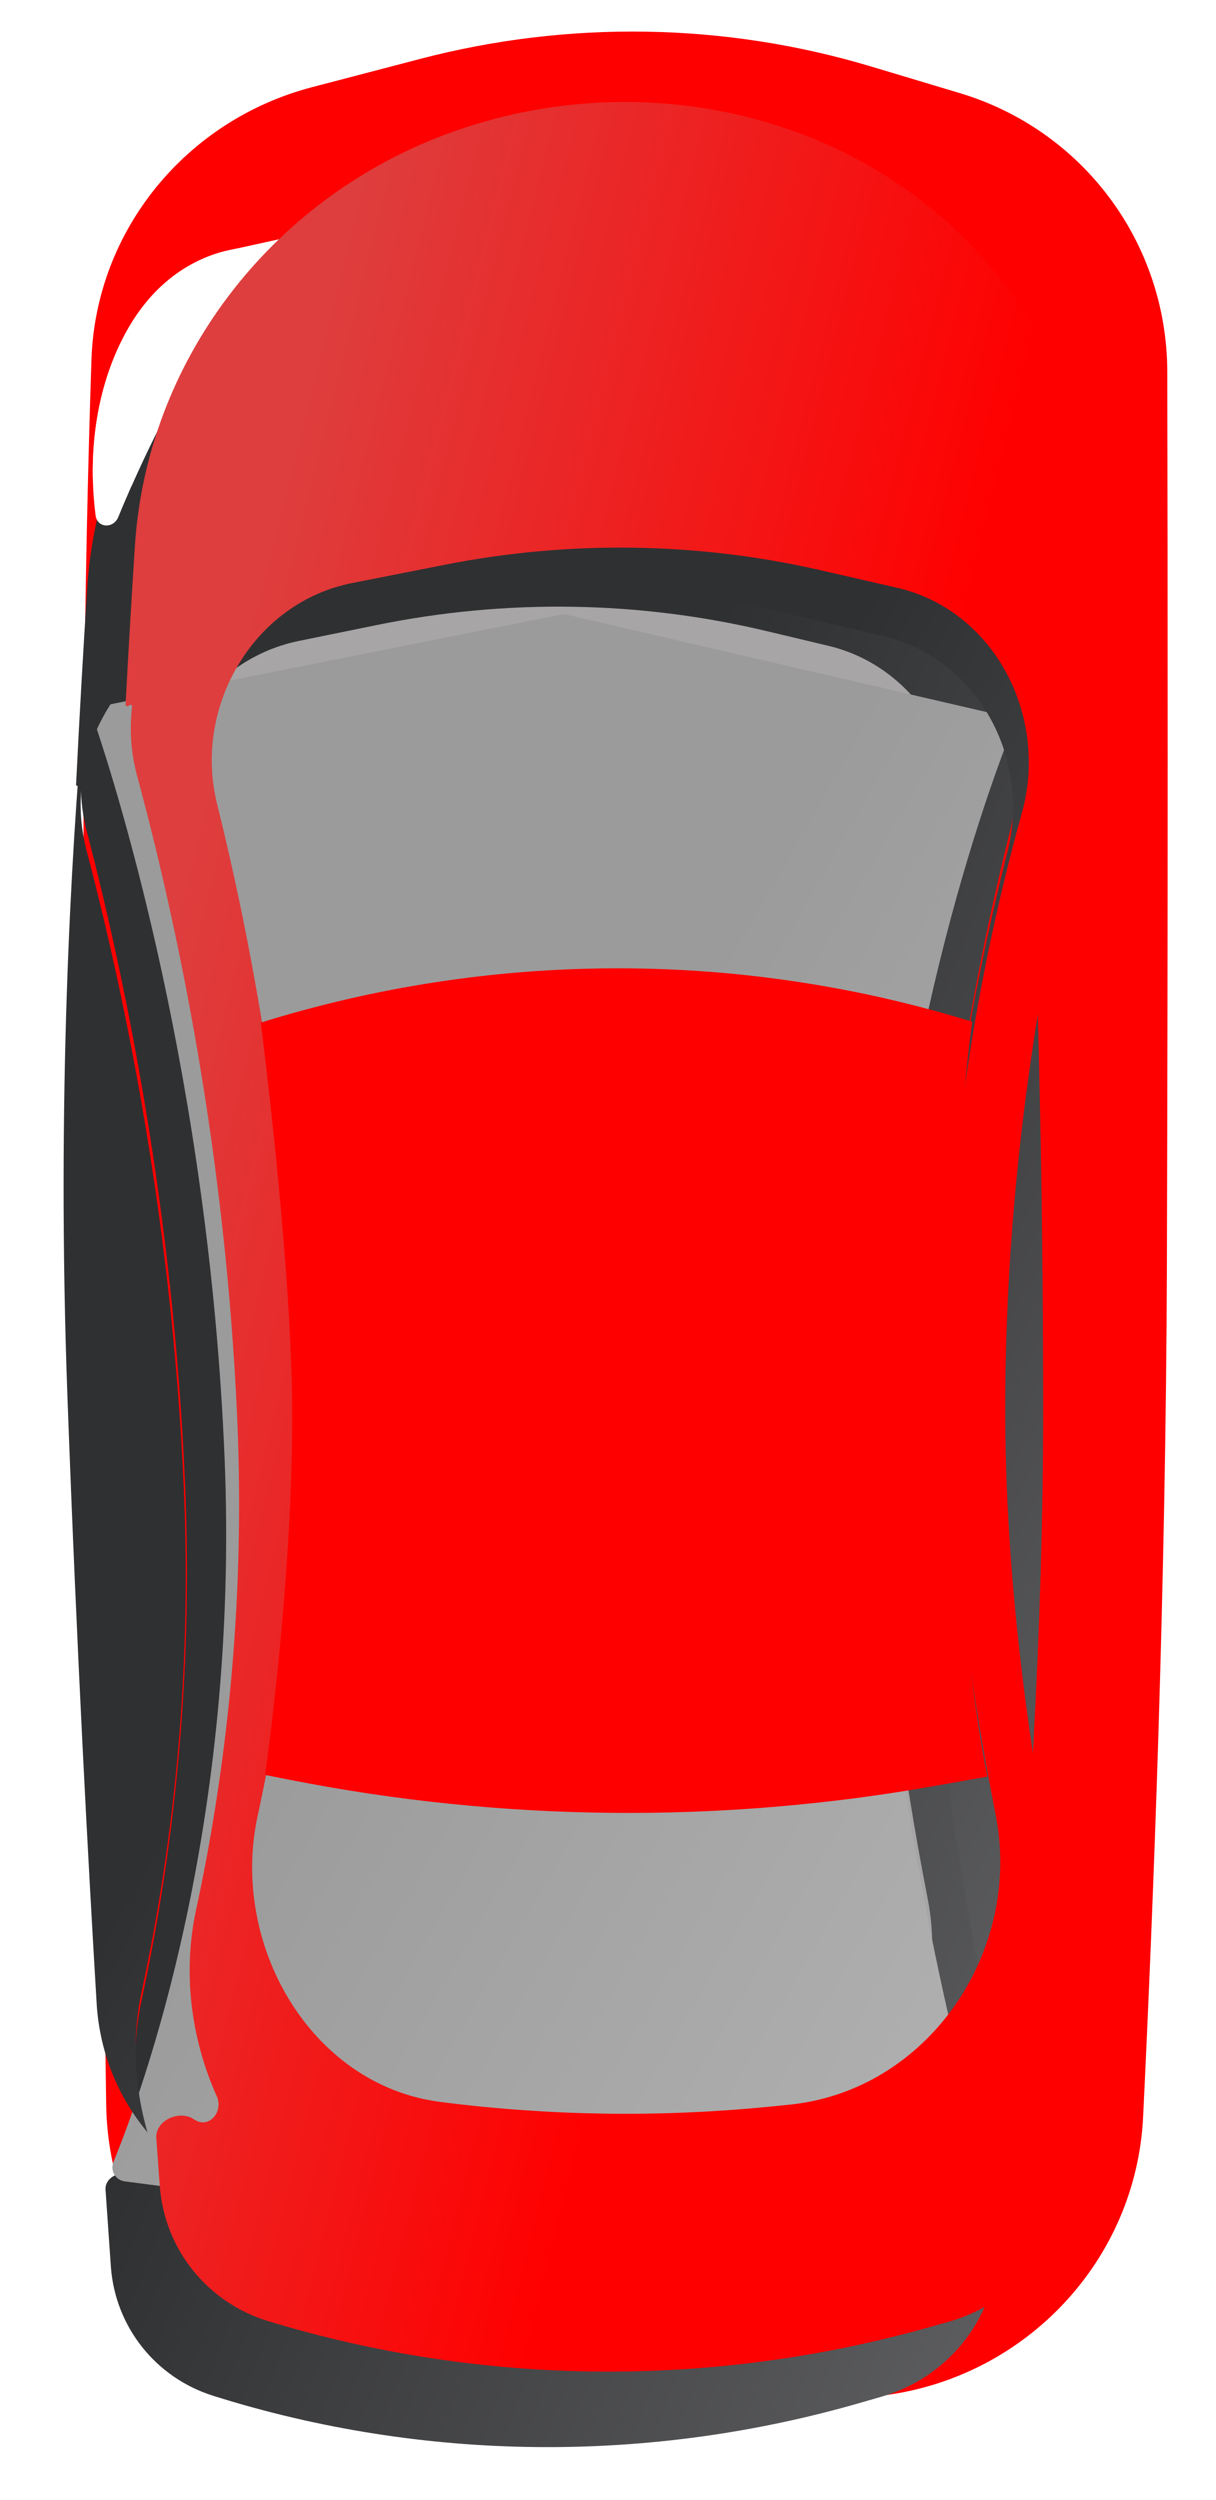 <svg width="18" height="37" viewBox="0 0 18 37" fill="none" xmlns="http://www.w3.org/2000/svg">
<g id="Group 20">
<g id="Group 19">
<g id="Group 18">
<g id="Rectangle 18" filter="url(#filter0_ii_173_16102)">
<path d="M0.756 6.218C0.82 4.306 2.159 2.676 4.015 2.189L5.613 1.771C7.817 1.193 10.131 1.231 12.299 1.882L13.609 2.275C15.432 2.822 16.677 4.49 16.681 6.4C16.687 9.38 16.692 14.173 16.675 19.639C16.66 24.359 16.475 29.1 16.323 32.228C16.221 34.34 14.602 36.069 12.504 36.347L10.131 36.662C8.912 36.823 7.679 36.803 6.471 36.601L4.603 36.288C2.523 35.941 1.004 34.16 0.974 32.048C0.935 29.221 0.86 24.904 0.719 19.656C0.566 13.986 0.657 9.186 0.756 6.218Z" fill="url(#paint0_linear_173_16102)"/>
</g>
<path id="Rectangle 19" d="M2.517 12.586C2.161 11.155 3.055 9.619 4.511 9.33L5.921 9.05C7.785 8.679 9.7 8.708 11.541 9.135L12.701 9.404C14.136 9.737 14.943 11.294 14.546 12.723C13.993 14.714 13.39 17.649 13.398 20.964C13.404 23.436 13.765 25.923 14.153 27.889C14.555 29.92 13.149 31.992 11.08 32.197L10.777 32.227C9.133 32.391 7.478 32.365 5.844 32.153C3.917 31.902 2.716 29.81 3.131 27.903C3.523 26.098 3.837 23.724 3.723 20.964C3.58 17.53 3.011 14.578 2.517 12.586Z" fill="#A7A5A5"/>
<g id="Subtract" filter="url(#filter1_di_173_16102)">
<path fill-rule="evenodd" clip-rule="evenodd" d="M1.689 8.111C1.856 5.474 3.59 3.185 6.06 2.217C7.759 1.551 9.647 1.538 11.336 2.188C13.883 3.168 15.575 5.582 15.622 8.321C15.633 8.99 15.645 9.709 15.657 10.462C15.658 10.536 15.561 10.571 15.51 10.519C15.458 10.466 15.373 10.517 15.386 10.591C15.45 10.956 15.441 11.34 15.346 11.718C14.79 13.934 14.13 17.403 14.143 21.36C14.152 24.239 14.6 27.135 15.065 29.373C15.224 30.143 15.133 30.92 14.848 31.607C14.8 31.722 14.926 31.833 15.021 31.754C15.108 31.681 15.249 31.747 15.24 31.86C15.213 32.201 15.187 32.515 15.164 32.798C15.082 33.773 14.399 34.595 13.457 34.868L13.152 34.956C10 35.87 6.66 35.836 3.553 34.857C2.703 34.589 2.104 33.836 2.04 32.945C2.017 32.613 1.99 32.231 1.961 31.806C1.947 31.602 2.252 31.485 2.404 31.622C2.552 31.757 2.749 31.58 2.679 31.392C2.4 30.643 2.321 29.805 2.496 28.998C2.929 26.995 3.269 24.383 3.138 21.356C2.965 17.344 2.262 13.92 1.682 11.696C1.624 11.474 1.597 11.25 1.597 11.028C1.597 11.008 1.571 11.002 1.563 11.02C1.554 11.039 1.524 11.032 1.525 11.011C1.576 9.975 1.633 8.995 1.689 8.111ZM2.842 12.114C2.499 10.694 3.382 9.18 4.823 8.885L5.975 8.65C7.888 8.259 9.857 8.289 11.745 8.739L12.66 8.957C14.079 9.295 14.877 10.831 14.493 12.247C13.956 14.227 13.367 17.156 13.374 20.464C13.379 22.99 13.746 25.53 14.133 27.51C14.514 29.454 13.169 31.429 11.19 31.631L10.896 31.661C9.264 31.828 7.621 31.802 6.001 31.585C4.156 31.339 3.005 29.348 3.403 27.521C3.799 25.708 4.125 23.29 4.012 20.465C3.874 17.039 3.321 14.095 2.842 12.114Z" fill="url(#paint1_linear_173_16102)"/>
</g>
<g id="Rectangle 20" filter="url(#filter2_di_173_16102)">
<path d="M1.806 10.111C1.765 9.991 1.841 9.861 1.967 9.836L8.705 8.496C8.734 8.491 8.763 8.491 8.792 8.498L15.206 9.985C15.329 10.013 15.397 10.146 15.351 10.265C14.953 11.284 13.386 15.633 13.398 20.964C13.409 25.674 14.71 30.437 15.034 31.553C15.071 31.679 14.983 31.81 14.852 31.823L8.326 32.471C8.31 32.472 8.295 32.472 8.279 32.47L2.245 31.684C2.108 31.666 2.026 31.523 2.079 31.394C2.496 30.382 3.95 26.428 3.723 20.964C3.492 15.416 2.148 11.125 1.806 10.111Z" fill="url(#paint2_linear_173_16102)"/>
</g>
<g id="Group 17" filter="url(#filter3_d_173_16102)">
<g id="Vector 43" filter="url(#filter4_d_173_16102)">
<path d="M15.265 5.081C14.726 4.138 13.934 3.888 13.397 3.878C13.238 3.875 13.185 4.06 13.294 4.177C14.189 5.137 14.981 6.654 15.427 7.661C15.505 7.837 15.743 7.82 15.761 7.63C15.827 6.953 15.769 5.963 15.265 5.081Z" fill="white"/>
<path d="M15.005 5.224C14.634 4.575 14.137 4.307 13.724 4.216C14.433 5.054 15.056 6.179 15.483 7.072C15.472 6.504 15.353 5.833 15.005 5.224Z" stroke="white" stroke-width="0.598" stroke-linecap="round"/>
</g>
</g>
<g id="Vector 42" filter="url(#filter5_d_173_16102)">
<path d="M1.855 5.137C2.394 4.137 3.221 3.867 3.78 3.852C3.939 3.848 3.997 4.032 3.89 4.151C2.975 5.173 2.185 6.791 1.751 7.851C1.678 8.028 1.439 8.016 1.415 7.826C1.323 7.121 1.349 6.076 1.855 5.137Z" fill="white"/>
<path d="M2.118 5.277C2.498 4.572 3.028 4.285 3.466 4.19C2.73 5.094 2.096 6.318 1.673 7.273C1.661 6.668 1.761 5.94 2.118 5.277Z" stroke="white" stroke-width="0.598" stroke-linecap="round"/>
</g>
<g id="Subtract_2" filter="url(#filter6_di_173_16102)">
<path fill-rule="evenodd" clip-rule="evenodd" d="M3.48 7.942C2.478 8.157 1.718 8.98 1.63 9.998C1.455 12.006 1.234 15.644 1.398 20.091C1.536 23.849 1.706 26.988 1.83 29.056C1.874 29.779 2.148 30.437 2.582 30.958C2.387 30.286 2.348 29.559 2.5 28.856C2.922 26.898 3.248 24.364 3.12 21.435C2.948 17.522 2.257 14.176 1.68 11.985C1.299 10.542 2.203 8.981 3.678 8.698L6.003 8.251C7.863 7.895 9.771 7.935 11.603 8.37L13.481 8.815C14.866 9.144 15.664 10.616 15.312 12.004C14.759 14.188 14.112 17.577 14.124 21.439C14.133 24.235 14.569 27.048 15.027 29.239C15.103 29.601 15.123 29.965 15.094 30.321C15.267 29.968 15.378 29.579 15.414 29.168C15.611 26.916 15.842 23.556 15.841 20.223C15.84 15.934 15.703 12.236 15.609 10.181C15.561 9.151 14.845 8.289 13.847 8.041L11.825 7.538C9.855 7.047 7.791 7.015 5.793 7.445L3.48 7.942Z" fill="url(#paint3_linear_173_16102)"/>
</g>
<g id="Subtract_3" filter="url(#filter7_ii_173_16102)">
<path fill-rule="evenodd" clip-rule="evenodd" d="M1.399 8.976C1.576 6.239 3.397 3.871 5.974 2.896C7.673 2.254 9.548 2.242 11.235 2.868C13.89 3.854 15.664 6.352 15.713 9.196C15.724 9.828 15.735 10.503 15.746 11.207C15.747 11.258 15.681 11.281 15.647 11.243C15.613 11.204 15.551 11.237 15.559 11.288C15.615 11.646 15.6 12.02 15.505 12.388C14.934 14.585 14.269 17.985 14.282 21.857C14.291 24.661 14.739 27.482 15.211 29.682C15.381 30.476 15.285 31.279 14.984 31.987C14.942 32.087 15.053 32.182 15.135 32.111C15.209 32.047 15.331 32.104 15.323 32.201C15.297 32.523 15.271 32.821 15.248 33.093C15.159 34.121 14.431 34.984 13.434 35.263L13.127 35.349C9.919 36.246 6.535 36.212 3.373 35.251C2.473 34.977 1.836 34.189 1.767 33.248C1.751 33.032 1.734 32.797 1.716 32.543C1.697 32.281 2.058 32.116 2.275 32.265C2.489 32.412 2.716 32.158 2.61 31.92C2.231 31.074 2.103 30.098 2.304 29.166C2.725 27.218 3.042 24.724 2.912 21.852C2.735 17.929 2.025 14.573 1.429 12.37C1.339 12.034 1.318 11.691 1.357 11.358C1.361 11.331 1.326 11.317 1.311 11.339C1.296 11.362 1.259 11.35 1.261 11.323C1.305 10.494 1.352 9.704 1.399 8.976ZM2.615 12.793C2.258 11.357 3.155 9.814 4.616 9.526L5.984 9.256C7.834 8.891 9.734 8.919 11.56 9.339L12.68 9.596C14.12 9.927 14.928 11.492 14.53 12.925C13.984 14.884 13.396 17.752 13.402 20.986C13.407 23.399 13.759 25.827 14.14 27.755C14.541 29.778 13.14 31.845 11.078 32.048L10.778 32.078C9.158 32.237 7.527 32.213 5.918 32.006C3.998 31.758 2.803 29.672 3.216 27.772C3.602 26.001 3.908 23.68 3.796 20.987C3.657 17.637 3.101 14.753 2.615 12.793Z" fill="url(#paint4_linear_173_16102)"/>
</g>
<g id="Rectangle 21" filter="url(#filter8_ii_173_16102)">
<path d="M3.262 16.032C6.649 14.978 10.274 14.96 13.671 15.982L13.795 16.02C13.795 16.02 13.502 17.826 13.502 21.663C13.614 25.477 14.02 27.191 14.02 27.191L13.247 27.328C10.082 27.891 6.841 27.861 3.687 27.238L3.326 27.167C3.326 27.167 3.75 24.233 3.726 21.66C3.705 19.449 3.262 16.032 3.262 16.032Z" fill="url(#paint5_linear_173_16102)"/>
</g>
</g>
</g>
</g>
<defs>
<filter id="filter0_ii_173_16102" x="0.637" y="0.566" width="16.648" height="36.204" filterUnits="userSpaceOnUse" color-interpolation-filters="sRGB">
<feFlood flood-opacity="0" result="BackgroundImageFix"/>
<feBlend mode="normal" in="SourceGraphic" in2="BackgroundImageFix" result="shape"/>
<feColorMatrix in="SourceAlpha" type="matrix" values="0 0 0 0 0 0 0 0 0 0 0 0 0 0 0 0 0 0 127 0" result="hardAlpha"/>
<feOffset dx="0.598" dy="-0.797"/>
<feGaussianBlur stdDeviation="2.392"/>
<feComposite in2="hardAlpha" operator="arithmetic" k2="-1" k3="1"/>
<feColorMatrix type="matrix" values="0 0 0 0 0 0 0 0 0 0 0 0 0 0 0 0 0 0 0.07 0"/>
<feBlend mode="normal" in2="shape" result="effect1_innerShadow_173_16102"/>
<feColorMatrix in="SourceAlpha" type="matrix" values="0 0 0 0 0 0 0 0 0 0 0 0 0 0 0 0 0 0 127 0" result="hardAlpha"/>
<feOffset dy="-0.1"/>
<feGaussianBlur stdDeviation="0.199"/>
<feComposite in2="hardAlpha" operator="arithmetic" k2="-1" k3="1"/>
<feColorMatrix type="matrix" values="0 0 0 0 0 0 0 0 0 0 0 0 0 0 0 0 0 0 0.25 0"/>
<feBlend mode="normal" in2="effect1_innerShadow_173_16102" result="effect2_innerShadow_173_16102"/>
</filter>
<filter id="filter1_di_173_16102" x="1.126" y="1.709" width="14.634" height="34.307" filterUnits="userSpaceOnUse" color-interpolation-filters="sRGB">
<feFlood flood-opacity="0" result="BackgroundImageFix"/>
<feColorMatrix in="SourceAlpha" type="matrix" values="0 0 0 0 0 0 0 0 0 0 0 0 0 0 0 0 0 0 127 0" result="hardAlpha"/>
<feOffset dy="0.103"/>
<feGaussianBlur stdDeviation="0.052"/>
<feColorMatrix type="matrix" values="0 0 0 0 0.925 0 0 0 0 0.925 0 0 0 0 0.925 0 0 0 0.37 0"/>
<feBlend mode="normal" in2="BackgroundImageFix" result="effect1_dropShadow_173_16102"/>
<feBlend mode="normal" in="SourceGraphic" in2="effect1_dropShadow_173_16102" result="shape"/>
<feColorMatrix in="SourceAlpha" type="matrix" values="0 0 0 0 0 0 0 0 0 0 0 0 0 0 0 0 0 0 127 0" result="hardAlpha"/>
<feOffset dx="-0.399" dy="0.498"/>
<feGaussianBlur stdDeviation="0.199"/>
<feComposite in2="hardAlpha" operator="arithmetic" k2="-1" k3="1"/>
<feColorMatrix type="matrix" values="0 0 0 0 0 0 0 0 0 0 0 0 0 0 0 0 0 0 0.8 0"/>
<feBlend mode="normal" in2="shape" result="effect2_innerShadow_173_16102"/>
</filter>
<filter id="filter2_di_173_16102" x="1.396" y="8.492" width="14.072" height="24.377" filterUnits="userSpaceOnUse" color-interpolation-filters="sRGB">
<feFlood flood-opacity="0" result="BackgroundImageFix"/>
<feColorMatrix in="SourceAlpha" type="matrix" values="0 0 0 0 0 0 0 0 0 0 0 0 0 0 0 0 0 0 127 0" result="hardAlpha"/>
<feOffset dy="0.103"/>
<feGaussianBlur stdDeviation="0.052"/>
<feColorMatrix type="matrix" values="0 0 0 0 0.925 0 0 0 0 0.925 0 0 0 0 0.925 0 0 0 0.37 0"/>
<feBlend mode="normal" in2="BackgroundImageFix" result="effect1_dropShadow_173_16102"/>
<feBlend mode="normal" in="SourceGraphic" in2="effect1_dropShadow_173_16102" result="shape"/>
<feColorMatrix in="SourceAlpha" type="matrix" values="0 0 0 0 0 0 0 0 0 0 0 0 0 0 0 0 0 0 127 0" result="hardAlpha"/>
<feOffset dx="-0.399" dy="0.498"/>
<feGaussianBlur stdDeviation="0.199"/>
<feComposite in2="hardAlpha" operator="arithmetic" k2="-1" k3="1"/>
<feColorMatrix type="matrix" values="0 0 0 0 0 0 0 0 0 0 0 0 0 0 0 0 0 0 0.8 0"/>
<feBlend mode="normal" in2="shape" result="effect2_innerShadow_173_16102"/>
</filter>
<filter id="filter3_d_173_16102" x="13.037" y="3.48" width="2.946" height="4.303" filterUnits="userSpaceOnUse" color-interpolation-filters="sRGB">
<feFlood flood-opacity="0" result="BackgroundImageFix"/>
<feColorMatrix in="SourceAlpha" type="matrix" values="0 0 0 0 0 0 0 0 0 0 0 0 0 0 0 0 0 0 127 0" result="hardAlpha"/>
<feOffset dy="-0.199"/>
<feGaussianBlur stdDeviation="0.1"/>
<feColorMatrix type="matrix" values="0 0 0 0 0 0 0 0 0 0 0 0 0 0 0 0 0 0 0.25 0"/>
<feBlend mode="normal" in2="BackgroundImageFix" result="effect1_dropShadow_173_16102"/>
<feBlend mode="normal" in="SourceGraphic" in2="effect1_dropShadow_173_16102" result="shape"/>
</filter>
<filter id="filter4_d_173_16102" x="13.137" y="3.879" width="2.746" height="4.104" filterUnits="userSpaceOnUse" color-interpolation-filters="sRGB">
<feFlood flood-opacity="0" result="BackgroundImageFix"/>
<feColorMatrix in="SourceAlpha" type="matrix" values="0 0 0 0 0 0 0 0 0 0 0 0 0 0 0 0 0 0 127 0" result="hardAlpha"/>
<feOffset dy="0.1"/>
<feGaussianBlur stdDeviation="0.05"/>
<feColorMatrix type="matrix" values="0 0 0 0 1 0 0 0 0 1 0 0 0 0 1 0 0 0 0.25 0"/>
<feBlend mode="normal" in2="BackgroundImageFix" result="effect1_dropShadow_173_16102"/>
<feBlend mode="normal" in="SourceGraphic" in2="effect1_dropShadow_173_16102" result="shape"/>
</filter>
<filter id="filter5_d_173_16102" x="1.174" y="3.453" width="2.97" height="4.524" filterUnits="userSpaceOnUse" color-interpolation-filters="sRGB">
<feFlood flood-opacity="0" result="BackgroundImageFix"/>
<feColorMatrix in="SourceAlpha" type="matrix" values="0 0 0 0 0 0 0 0 0 0 0 0 0 0 0 0 0 0 127 0" result="hardAlpha"/>
<feOffset dy="-0.199"/>
<feGaussianBlur stdDeviation="0.1"/>
<feColorMatrix type="matrix" values="0 0 0 0 0 0 0 0 0 0 0 0 0 0 0 0 0 0 0.25 0"/>
<feBlend mode="normal" in2="BackgroundImageFix" result="effect1_dropShadow_173_16102"/>
<feBlend mode="normal" in="SourceGraphic" in2="effect1_dropShadow_173_16102" result="shape"/>
</filter>
<filter id="filter6_di_173_16102" x="0.942" y="7.145" width="15.002" height="24.211" filterUnits="userSpaceOnUse" color-interpolation-filters="sRGB">
<feFlood flood-opacity="0" result="BackgroundImageFix"/>
<feColorMatrix in="SourceAlpha" type="matrix" values="0 0 0 0 0 0 0 0 0 0 0 0 0 0 0 0 0 0 127 0" result="hardAlpha"/>
<feOffset dy="0.103"/>
<feGaussianBlur stdDeviation="0.052"/>
<feColorMatrix type="matrix" values="0 0 0 0 0.925 0 0 0 0 0.925 0 0 0 0 0.925 0 0 0 0.37 0"/>
<feBlend mode="normal" in2="BackgroundImageFix" result="effect1_dropShadow_173_16102"/>
<feBlend mode="normal" in="SourceGraphic" in2="effect1_dropShadow_173_16102" result="shape"/>
<feColorMatrix in="SourceAlpha" type="matrix" values="0 0 0 0 0 0 0 0 0 0 0 0 0 0 0 0 0 0 127 0" result="hardAlpha"/>
<feOffset dx="-0.399" dy="0.498"/>
<feGaussianBlur stdDeviation="0.199"/>
<feComposite in2="hardAlpha" operator="arithmetic" k2="-1" k3="1"/>
<feColorMatrix type="matrix" values="0 0 0 0 0 0 0 0 0 0 0 0 0 0 0 0 0 0 0.8 0"/>
<feBlend mode="normal" in2="shape" result="effect2_innerShadow_173_16102"/>
</filter>
<filter id="filter7_ii_173_16102" x="1.261" y="1.609" width="15.084" height="34.389" filterUnits="userSpaceOnUse" color-interpolation-filters="sRGB">
<feFlood flood-opacity="0" result="BackgroundImageFix"/>
<feBlend mode="normal" in="SourceGraphic" in2="BackgroundImageFix" result="shape"/>
<feColorMatrix in="SourceAlpha" type="matrix" values="0 0 0 0 0 0 0 0 0 0 0 0 0 0 0 0 0 0 127 0" result="hardAlpha"/>
<feOffset dx="0.598" dy="-0.797"/>
<feGaussianBlur stdDeviation="2.392"/>
<feComposite in2="hardAlpha" operator="arithmetic" k2="-1" k3="1"/>
<feColorMatrix type="matrix" values="0 0 0 0 0 0 0 0 0 0 0 0 0 0 0 0 0 0 0.07 0"/>
<feBlend mode="normal" in2="shape" result="effect1_innerShadow_173_16102"/>
<feColorMatrix in="SourceAlpha" type="matrix" values="0 0 0 0 0 0 0 0 0 0 0 0 0 0 0 0 0 0 127 0" result="hardAlpha"/>
<feOffset dy="-0.1"/>
<feGaussianBlur stdDeviation="0.199"/>
<feComposite in2="hardAlpha" operator="arithmetic" k2="-1" k3="1"/>
<feColorMatrix type="matrix" values="0 0 0 0 0 0 0 0 0 0 0 0 0 0 0 0 0 0 0.09 0"/>
<feBlend mode="normal" in2="effect1_innerShadow_173_16102" result="effect2_innerShadow_173_16102"/>
</filter>
<filter id="filter8_ii_173_16102" x="3.262" y="14.431" width="11.357" height="13.297" filterUnits="userSpaceOnUse" color-interpolation-filters="sRGB">
<feFlood flood-opacity="0" result="BackgroundImageFix"/>
<feBlend mode="normal" in="SourceGraphic" in2="BackgroundImageFix" result="shape"/>
<feColorMatrix in="SourceAlpha" type="matrix" values="0 0 0 0 0 0 0 0 0 0 0 0 0 0 0 0 0 0 127 0" result="hardAlpha"/>
<feOffset dx="0.598" dy="-0.797"/>
<feGaussianBlur stdDeviation="2.392"/>
<feComposite in2="hardAlpha" operator="arithmetic" k2="-1" k3="1"/>
<feColorMatrix type="matrix" values="0 0 0 0 0 0 0 0 0 0 0 0 0 0 0 0 0 0 0.07 0"/>
<feBlend mode="normal" in2="shape" result="effect1_innerShadow_173_16102"/>
<feColorMatrix in="SourceAlpha" type="matrix" values="0 0 0 0 0 0 0 0 0 0 0 0 0 0 0 0 0 0 127 0" result="hardAlpha"/>
<feOffset dy="-0.1"/>
<feGaussianBlur stdDeviation="0.199"/>
<feComposite in2="hardAlpha" operator="arithmetic" k2="-1" k3="1"/>
<feColorMatrix type="matrix" values="0 0 0 0 0 0 0 0 0 0 0 0 0 0 0 0 0 0 0.25 0"/>
<feBlend mode="normal" in2="effect1_innerShadow_173_16102" result="effect2_innerShadow_173_16102"/>
</filter>
<linearGradient id="paint0_linear_173_16102" x1="7.156" y1="35.202" x2="-3.915" y2="32.002" gradientUnits="userSpaceOnUse">
<stop stop-color="#FF0000"/>
<stop offset="1" stop-color="#FF0000"/>
</linearGradient>
<linearGradient id="paint1_linear_173_16102" x1="15.121" y1="100.397" x2="-19.694" y2="86.704" gradientUnits="userSpaceOnUse">
<stop stop-color="#E8EAE9"/>
<stop offset="0.498" stop-color="#707072"/>
<stop offset="1" stop-color="#2F3032"/>
</linearGradient>
<linearGradient id="paint2_linear_173_16102" x1="13.389" y1="78.363" x2="-16.531" y2="61.089" gradientUnits="userSpaceOnUse">
<stop stop-color="#E8EAE9"/>
<stop offset="0.498" stop-color="#BABABA"/>
<stop offset="1" stop-color="#9B9B9B"/>
</linearGradient>
<linearGradient id="paint3_linear_173_16102" x1="15.288" y1="76.452" x2="-15.717" y2="58.638" gradientUnits="userSpaceOnUse">
<stop stop-color="#E8EAE9"/>
<stop offset="0.498" stop-color="#707072"/>
<stop offset="1" stop-color="#2F3032"/>
</linearGradient>
<linearGradient id="paint4_linear_173_16102" x1="7.583" y1="34.422" x2="-2.41" y2="31.911" gradientUnits="userSpaceOnUse">
<stop stop-color="#FF0000"/>
<stop offset="1" stop-color="#DE3E3E"/>
</linearGradient>
<linearGradient id="paint5_linear_173_16102" x1="12.419" y1="30.424" x2="1.526" y2="25.712" gradientUnits="userSpaceOnUse">
<stop stop-color="#FF0000"/>
<stop offset="0.351" stop-color="#FF0000"/>
<stop offset="1" stop-color="#FF0000"/>
</linearGradient>
</defs>
</svg>
